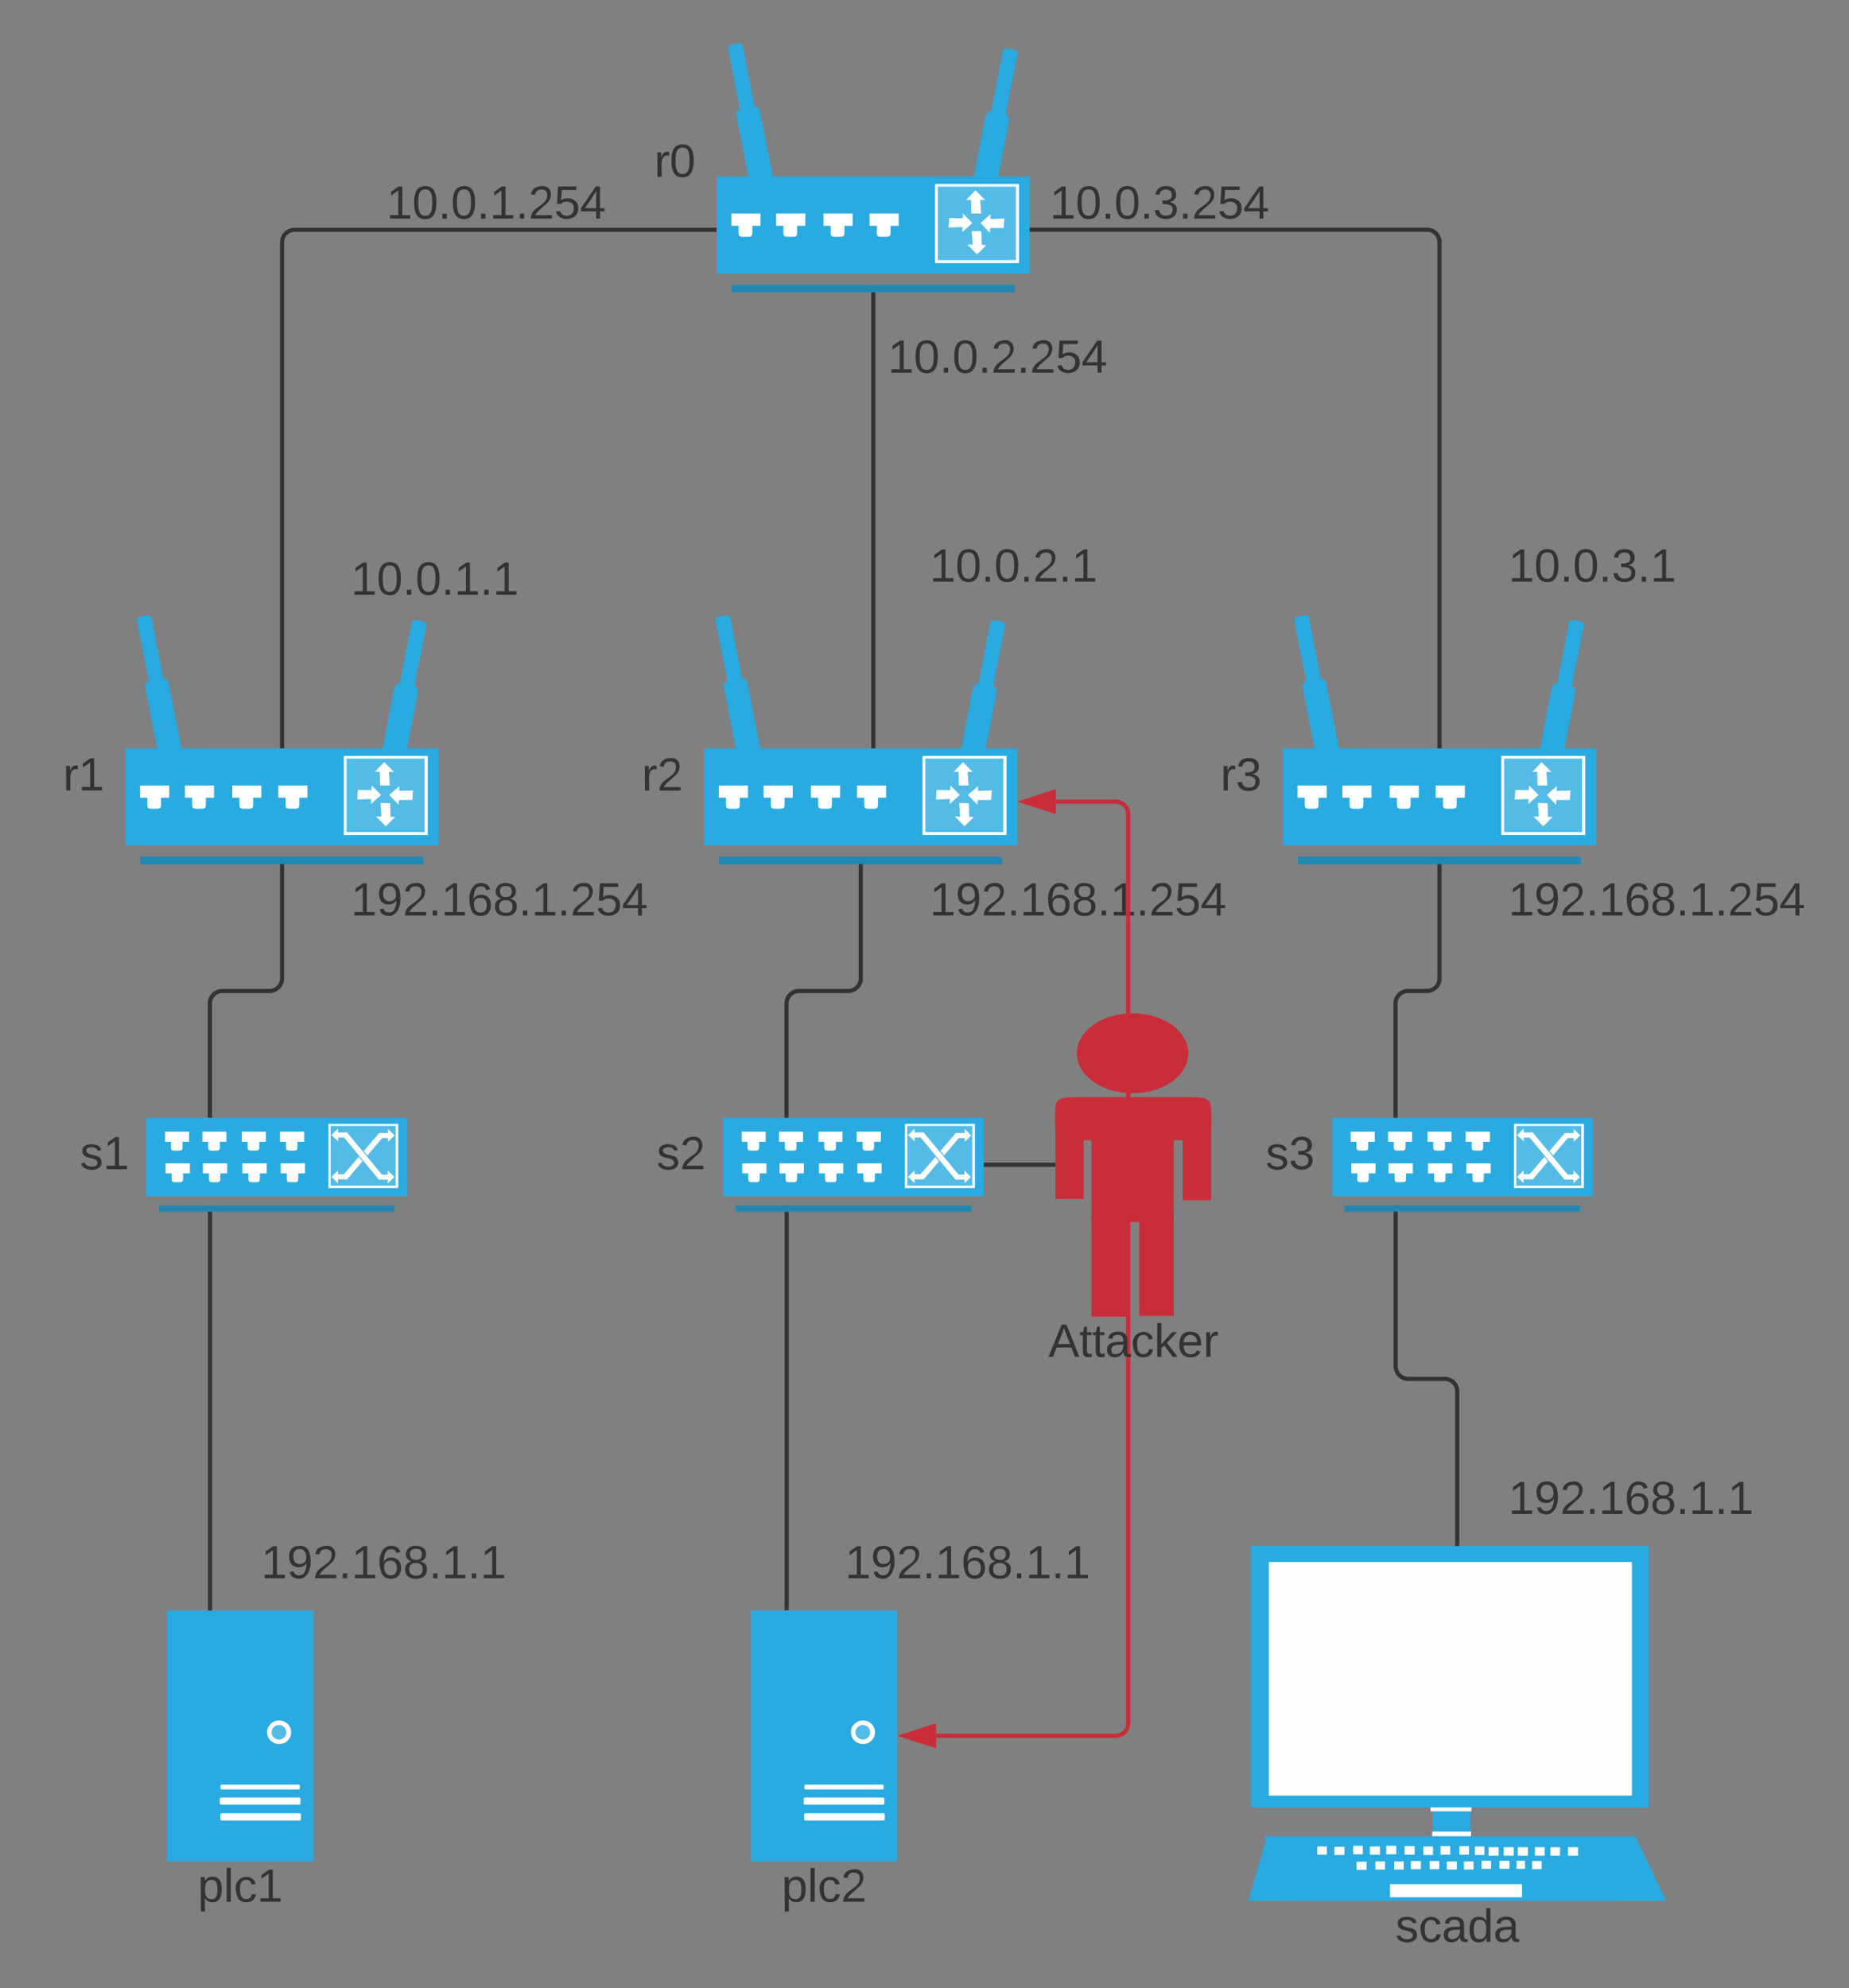 <svg xmlns="http://www.w3.org/2000/svg" xmlns:xlink="http://www.w3.org/1999/xlink" xmlns:lucid="lucid" width="885" height="951.67"><rect width="100%" height="100%" fill="#808080" stroke="none"/><g transform="translate(-60 -60)" lucid:page-tab-id="YqQFZBsrfYyF"><path d="M403 144.44h149.85V191H403v-46.56z" fill="#29aae1"/><path d="M410.2 196.28h135.45v3.6H410.2v-3.6z" fill="#2188b4"/><path d="M410.05 162.2H424v5.88h-13.95v-5.88z" fill="#fff"/><path d="M416.8 166.16c3.3 0 3.3 0 3.3 3.36v.6c0 3.24 0 3.24-3.3 3.24s-3.3 0-3.3-3.24v-.6c0-3.36 0-3.36 3.3-3.36zM431.5 162.2h13.95v5.88H431.5v-5.88z" fill="#fff"/><path d="M438.25 166.16c3.3 0 3.3 0 3.3 3.36v.6c0 3.24 0 3.24-3.3 3.24s-3.3 0-3.3-3.24v-.6c0-3.36 0-3.36 3.3-3.36zM454.15 162.2h13.95v5.88h-13.95v-5.88z" fill="#fff"/><path d="M460.9 166.16c3.3 0 3.3 0 3.3 3.36v.6c0 3.24 0 3.24-3.3 3.24s-3.3 0-3.3-3.24v-.6c0-3.36 0-3.36 3.3-3.36zM476.2 162.2h13.95v5.88H476.2v-5.88z" fill="#fff"/><path d="M482.95 166.16c3.3 0 3.3 0 3.3 3.36v.6c0 3.24 0 3.24-3.3 3.24s-3.3 0-3.3-3.24v-.6c0-3.36 0-3.36 3.3-3.36z" fill="#fff"/><path d="M537.85 113.96c5.7 1.08 5.7 1.08 4.65 6.6l-5.4 27.48c-1.05 5.64-1.05 5.64-6.75 4.56-5.55-1.08-5.55-1.08-4.5-6.6l5.25-27.6c1.2-5.52 1.2-5.52 6.75-4.44z" fill="#29aae1"/><path d="M543.85 83.48c3.45.72 3.45.72 2.85 4.08l-5.7 28.68c-.6 3.36-.6 3.36-4.05 2.76-3.6-.72-3.6-.72-2.85-4.08l5.55-28.68c.6-3.36.6-3.36 4.2-2.76z" fill="#29aae1"/><path d="M507.55 148.04h40.2v37.92h-40.2v-37.92z" fill="#fff"/><path d="M508.9 149.36h37.35v35.16H508.9v-35.16z" fill="#54bbe7"/><path d="M526.9 151.04l-4.5 4.68h2.4l.15 6.48h4.65l-.45-6.48h2.4l-4.65-4.68zM527.65 181.76l4.5-4.44-2.25-.12-.15-6.48-4.65-.12.45 6.48H523l4.65 4.68zM529.3 166.76l4.5 4.68.15-2.28h6.45l.3-4.56-6.6.24v-1.68l.15-.72-4.95 4.32zM525.4 166.76l-4.5-4.56-.15 2.28-6.45-.12-.3 4.56 6.6-.24v1.8l-.15.72 4.95-4.44z" fill="#fff"/><path d="M417.7 111.56c5.55-1.08 5.55-1.08 6.6 4.44l5.4 27.48c1.2 5.64 1.2 5.64-4.5 6.72s-5.7 1.08-6.75-4.56l-5.4-27.48c-1.05-5.52-1.05-5.52 4.65-6.6z" fill="#29aae1"/><path d="M411.7 81.08c3.45-.72 3.45-.72 4.2 2.76l5.55 28.68c.6 3.36.6 3.36-2.85 4.08-3.45.6-3.45.6-4.05-2.76l-5.7-28.68c-.6-3.48-.6-3.48 2.85-4.08z" fill="#29aae1"/><path d="M363 126c0-3.3 2.7-6 6-6h28c3.3 0 6 2.7 6 6v28c0 3.3-2.7 6-6 6h-28c-3.3 0-6-2.7-6-6z" stroke="#000" stroke-opacity="0" stroke-width="3" fill="#fff" fill-opacity="0"/><use xlink:href="#a" transform="matrix(1,0,0,1,368,125) translate(5.154 19.653)"/><path d="M436.52 640.96v188.87" stroke="#333" stroke-width="2" fill="none"/><path d="M437.52 640.98h-2v-1.02h2zm0-3.95h-2v-.07h2zM437.52 830.83h-2v-1.02h2z" fill="#333"/><path d="M140 830.83h70.07v120.12H140V830.83z" fill="#29aae1"/><path d="M166.74 914.23h35.63c1.12 0 1.12 0 1.12 1.2 0 1.08 0 1.08-1.13 1.08h-35.63c-1.2 0-1.2 0-1.2-1.07 0-1.2 0-1.2 1.2-1.2zM166.8 920.35h35.5c1.54 0 1.54 0 1.54 1.56v.37c0 1.56 0 1.56-1.54 1.56h-35.5c-1.6 0-1.6 0-1.6-1.56v-.36c0-1.55 0-1.55 1.6-1.55zM166.95 927.9h35.56c1.55 0 1.55 0 1.55 1.57v.36c0 1.56 0 1.56-1.54 1.56h-35.55c-1.54 0-1.54 0-1.54-1.57v-.36c0-1.56 0-1.56 1.55-1.56zM199.36 889.15c0 3.12-2.52 5.64-5.74 5.64s-5.8-2.53-5.8-5.65c0-3.12 2.58-5.64 5.8-5.64 3.22 0 5.74 2.53 5.74 5.65z" fill="#fff"/><path d="M197.05 889.15c0 1.92-1.54 3.48-3.5 3.48s-3.57-1.56-3.57-3.48 1.6-3.48 3.57-3.48c1.96 0 3.5 1.56 3.5 3.48z" fill="#54bbe7"/><use xlink:href="#b" transform="matrix(1,0,0,1,110,950.833) translate(44.66 19.444)"/><path d="M180 785.17c0-3.32 2.7-6 6-6h128c3.3 0 6 2.68 6 6v51.33c0 3.3-2.7 6-6 6H186c-3.3 0-6-2.7-6-6z" stroke="#000" stroke-opacity="0" stroke-width="3" fill="#fff" fill-opacity="0"/><use xlink:href="#c" transform="matrix(1,0,0,1,185,784.167) translate(0 31.278)"/><path d="M120 418.2h149.85v46.55H120V418.2z" fill="#29aae1"/><path d="M127.2 470.03h135.45v3.6H127.2v-3.6z" fill="#2188b4"/><path d="M127.05 435.95H141v5.88h-13.95v-5.88z" fill="#fff"/><path d="M133.8 439.9c3.3 0 3.3 0 3.3 3.37v.6c0 3.24 0 3.24-3.3 3.24s-3.3 0-3.3-3.23v-.6c0-3.36 0-3.36 3.3-3.36zM148.5 435.95h13.95v5.88H148.5v-5.88z" fill="#fff"/><path d="M155.25 439.9c3.3 0 3.3 0 3.3 3.37v.6c0 3.24 0 3.24-3.3 3.24s-3.3 0-3.3-3.23v-.6c0-3.36 0-3.36 3.3-3.36zM171.15 435.95h13.95v5.88h-13.95v-5.88z" fill="#fff"/><path d="M177.9 439.9c3.3 0 3.3 0 3.3 3.37v.6c0 3.24 0 3.24-3.3 3.24s-3.3 0-3.3-3.23v-.6c0-3.36 0-3.36 3.3-3.36zM193.2 435.95h13.95v5.88H193.2v-5.88z" fill="#fff"/><path d="M199.95 439.9c3.3 0 3.3 0 3.3 3.37v.6c0 3.24 0 3.24-3.3 3.24s-3.3 0-3.3-3.23v-.6c0-3.36 0-3.36 3.3-3.36z" fill="#fff"/><path d="M254.85 387.7c5.7 1.1 5.7 1.1 4.65 6.6l-5.4 27.5c-1.05 5.63-1.05 5.63-6.75 4.55-5.55-1.08-5.55-1.08-4.5-6.6l5.25-27.6c1.2-5.52 1.2-5.52 6.75-4.44z" fill="#29aae1"/><path d="M260.85 357.23c3.45.72 3.45.72 2.85 4.08L258 390c-.6 3.35-.6 3.35-4.05 2.75-3.6-.72-3.6-.72-2.85-4.08l5.55-28.68c.6-3.37.6-3.37 4.2-2.77z" fill="#29aae1"/><path d="M224.55 421.8h40.2v37.9h-40.2v-37.9z" fill="#fff"/><path d="M225.9 423.1h37.35v35.17H225.9V423.1z" fill="#54bbe7"/><path d="M243.9 424.8l-4.5 4.67h2.4l.15 6.48h4.65l-.45-6.48h2.4l-4.65-4.68zM244.65 455.5l4.5-4.43-2.25-.12-.15-6.48-4.65-.12.45 6.48H240l4.65 4.68zM246.3 440.5l4.5 4.7.15-2.3h6.45l.3-4.55-6.6.24v-1.7l.15-.7-4.95 4.3zM242.4 440.5l-4.5-4.55-.15 2.28-6.45-.12-.3 4.57 6.6-.24v1.8l-.15.72 4.95-4.44z" fill="#fff"/><path d="M134.7 385.3c5.55-1.07 5.55-1.07 6.6 4.45l5.4 27.48c1.2 5.64 1.2 5.64-4.5 6.72s-5.7 1.08-6.75-4.56l-5.4-27.5c-1.05-5.5-1.05-5.5 4.65-6.6z" fill="#29aae1"/><path d="M128.7 354.83c3.45-.72 3.45-.72 4.2 2.76l5.55 28.67c.6 3.36.6 3.36-2.85 4.08-3.45.6-3.45.6-4.05-2.76l-5.7-28.7c-.6-3.47-.6-3.47 2.85-4.07z" fill="#29aae1"/><path d="M80 408.08c0-3.3 2.7-6 6-6h28c3.3 0 6 2.7 6 6v51.34c0 3.3-2.7 6-6 6H86c-3.3 0-6-2.7-6-6z" stroke="#000" stroke-opacity="0" stroke-width="3" fill="#fff" fill-opacity="0"/><use xlink:href="#d" transform="matrix(1,0,0,1,85,407.083) translate(5.154 31.278)"/><path d="M223 479.75c0-3.3 2.7-6 6-6h128c3.3 0 6 2.7 6 6v28c0 3.3-2.7 6-6 6H229c-3.3 0-6-2.7-6-6z" stroke="#000" stroke-opacity="0" stroke-width="3" fill="#fff" fill-opacity="0"/><use xlink:href="#e" transform="matrix(1,0,0,1,228,478.75) translate(0 19.444)"/><path d="M223 326c0-3.3 2.7-6 6-6h128c3.3 0 6 2.7 6 6v28c0 3.3-2.7 6-6 6H229c-3.3 0-6-2.7-6-6z" stroke="#000" stroke-opacity="0" stroke-width="3" fill="#fff" fill-opacity="0"/><use xlink:href="#f" transform="matrix(1,0,0,1,228,325) translate(0 19.653)"/><path d="M130 595h124.88v37.7H130V595z" fill="#29aae1"/><path d="M136 637.03h112.88v2.93H136v-2.93z" fill="#2188b4"/><path d="M139 601.66h11.5v4.86H139v-4.86z" fill="#fff"/><path d="M144.5 604.95c2.88 0 2.88 0 2.88 2.65v.5c0 2.65 0 2.65-2.88 2.65-2.75 0-2.75 0-2.75-2.65v-.5c0-2.65 0-2.65 2.75-2.65zM156.88 601.66h11.5v4.86h-11.5v-4.86z" fill="#fff"/><path d="M162.5 604.95c2.75 0 2.75 0 2.75 2.65v.5c0 2.65 0 2.65-2.75 2.65-2.88 0-2.88 0-2.88-2.65v-.5c0-2.65 0-2.65 2.88-2.65zM175.75 601.66h11.5v4.86h-11.5v-4.86z" fill="#fff"/><path d="M181.38 604.95c2.75 0 2.75 0 2.75 2.65v.5c0 2.65 0 2.65-2.75 2.65-2.88 0-2.88 0-2.88-2.65v-.5c0-2.65 0-2.65 2.88-2.65zM194 601.66h11.63v4.86H194v-4.86z" fill="#fff"/><path d="M199.63 604.95c2.75 0 2.75 0 2.75 2.65v.5c0 2.65 0 2.65-2.75 2.65s-2.75 0-2.75-2.65v-.5c0-2.65 0-2.65 2.75-2.65zM217.13 597.92h33.5v30.74h-33.5v-30.74z" fill="#fff"/><path d="M218.25 598.96h31.13v28.53h-31.13v-28.54z" fill="#54bbe7"/><path d="M139.25 616.83h11.63v4.8h-11.63v-4.8z" fill="#fff"/><path d="M144.88 620.07c2.75 0 2.75 0 2.75 2.65v.5c0 2.65 0 2.65-2.75 2.65s-2.75 0-2.75-2.65v-.5c0-2.65 0-2.65 2.75-2.65zM157.13 616.83h11.62v4.8h-11.63v-4.8z" fill="#fff"/><path d="M162.75 620.07c2.75 0 2.75 0 2.75 2.65v.5c0 2.65 0 2.65-2.75 2.65s-2.75 0-2.75-2.65v-.5c0-2.65 0-2.65 2.75-2.65zM176 616.83h11.63v4.8H176v-4.8z" fill="#fff"/><path d="M181.63 620.07c2.75 0 2.75 0 2.75 2.65v.5c0 2.65 0 2.65-2.75 2.65s-2.75 0-2.75-2.65v-.5c0-2.65 0-2.65 2.75-2.65zM194.38 616.83H206v4.8h-11.63v-4.8z" fill="#fff"/><path d="M200 620.07c2.75 0 2.75 0 2.75 2.65v.5c0 2.65 0 2.65-2.75 2.65s-2.75 0-2.75-2.65v-.5c0-2.65 0-2.65 2.75-2.65zM221.75 600.26l-3.13 3.07 3.25 3-.12-6.07zM221.75 620.25l-3.13 3.05 3.13 3.02v-6.08zM245.63 626.37l3.12-3.02-3.13-3.06v6.07zM245.75 606.48l3.13-3.02-3.13-3.06v6.08z" fill="#fff"/><path d="M221.5 602.07h4.75v2.42h-4.75v-2.43zM241.5 602.3h4.63v2.42h-4.63v-2.43zM221.5 622.04h4.63v2.44h-4.63v-2.44zM241.38 622.23H246v2.42h-4.63v-2.42z" fill="#fff"/><path d="M224 603.68l2.13-1.6 17.37 20.95-2.13 1.63L224 603.67z" fill="#fff"/><path d="M241.5 602.3l2 1.75-17.38 20.47-2.12-1.75 17.5-20.48z" fill="#fff"/><path d="M234.13 610.9l2 2.46-.38.27-2-2.48.38-.26zM231.88 613.23l2 2.47-.38.27-2-2.48.38-.27z" fill="#54bbe7"/><path d="M90 601c0-3.3 2.7-6 6-6h28c3.3 0 6 2.7 6 6v28c0 3.3-2.7 6-6 6H96c-3.3 0-6-2.7-6-6z" stroke="#000" stroke-opacity="0" stroke-width="3" fill="#fff" fill-opacity="0"/><use xlink:href="#g" transform="matrix(1,0,0,1,95,600) translate(3.272 19.653)"/><path d="M397 418.2h149.85v46.55H397V418.2z" fill="#29aae1"/><path d="M404.2 470.03h135.45v3.6H404.2v-3.6z" fill="#2188b4"/><path d="M404.05 435.95H418v5.88h-13.95v-5.88z" fill="#fff"/><path d="M410.8 439.9c3.3 0 3.3 0 3.3 3.37v.6c0 3.24 0 3.24-3.3 3.24s-3.3 0-3.3-3.23v-.6c0-3.36 0-3.36 3.3-3.36zM425.5 435.95h13.95v5.88H425.5v-5.88z" fill="#fff"/><path d="M432.25 439.9c3.3 0 3.3 0 3.3 3.37v.6c0 3.24 0 3.24-3.3 3.24s-3.3 0-3.3-3.23v-.6c0-3.36 0-3.36 3.3-3.36zM448.15 435.95h13.95v5.88h-13.95v-5.88z" fill="#fff"/><path d="M454.9 439.9c3.3 0 3.3 0 3.3 3.37v.6c0 3.24 0 3.24-3.3 3.24s-3.3 0-3.3-3.23v-.6c0-3.36 0-3.36 3.3-3.36zM470.2 435.95h13.95v5.88H470.2v-5.88z" fill="#fff"/><path d="M476.95 439.9c3.3 0 3.3 0 3.3 3.37v.6c0 3.24 0 3.24-3.3 3.24s-3.3 0-3.3-3.23v-.6c0-3.36 0-3.36 3.3-3.36z" fill="#fff"/><path d="M531.85 387.7c5.7 1.1 5.7 1.1 4.65 6.6l-5.4 27.5c-1.05 5.63-1.05 5.63-6.75 4.55-5.55-1.08-5.55-1.08-4.5-6.6l5.25-27.6c1.2-5.52 1.2-5.52 6.75-4.44z" fill="#29aae1"/><path d="M537.85 357.23c3.45.72 3.45.72 2.85 4.08L535 390c-.6 3.35-.6 3.35-4.05 2.75-3.6-.72-3.6-.72-2.85-4.08l5.55-28.68c.6-3.37.6-3.37 4.2-2.77z" fill="#29aae1"/><path d="M501.55 421.8h40.2v37.9h-40.2v-37.9z" fill="#fff"/><path d="M502.9 423.1h37.35v35.17H502.9V423.1z" fill="#54bbe7"/><path d="M520.9 424.8l-4.5 4.67h2.4l.15 6.48h4.65l-.45-6.48h2.4l-4.65-4.68zM521.65 455.5l4.5-4.43-2.25-.12-.15-6.48-4.65-.12.45 6.48H517l4.65 4.68zM523.3 440.5l4.5 4.7.15-2.3h6.45l.3-4.55-6.6.24v-1.7l.15-.7-4.95 4.3zM519.4 440.5l-4.5-4.55-.15 2.28-6.45-.12-.3 4.57 6.6-.24v1.8l-.15.72 4.95-4.44z" fill="#fff"/><path d="M411.7 385.3c5.55-1.07 5.55-1.07 6.6 4.45l5.4 27.48c1.2 5.64 1.2 5.64-4.5 6.72s-5.7 1.08-6.75-4.56l-5.4-27.5c-1.05-5.5-1.05-5.5 4.65-6.6z" fill="#29aae1"/><path d="M405.7 354.83c3.45-.72 3.45-.72 4.2 2.76l5.55 28.67c.6 3.36.6 3.36-2.85 4.08-3.45.6-3.45.6-4.05-2.76l-5.7-28.7c-.6-3.47-.6-3.47 2.85-4.07z" fill="#29aae1"/><path d="M357 419.75c0-3.3 2.7-6 6-6h28c3.3 0 6 2.7 6 6v28c0 3.3-2.7 6-6 6h-28c-3.3 0-6-2.7-6-6z" stroke="#000" stroke-opacity="0" stroke-width="3" fill="#fff" fill-opacity="0"/><use xlink:href="#h" transform="matrix(1,0,0,1,362,418.75) translate(5.154 19.653)"/><path d="M500 479.75c0-3.3 2.7-6 6-6h128c3.3 0 6 2.7 6 6v28c0 3.3-2.7 6-6 6H506c-3.3 0-6-2.7-6-6z" stroke="#000" stroke-opacity="0" stroke-width="3" fill="#fff" fill-opacity="0"/><use xlink:href="#e" transform="matrix(1,0,0,1,505,478.75) translate(0 19.444)"/><path d="M500 319.75c0-3.3 2.7-6 6-6h128c3.3 0 6 2.7 6 6v28c0 3.3-2.7 6-6 6H506c-3.3 0-6-2.7-6-6z" stroke="#000" stroke-opacity="0" stroke-width="3" fill="#fff" fill-opacity="0"/><use xlink:href="#i" transform="matrix(1,0,0,1,505,318.75) translate(0 19.653)"/><path d="M674 418.2h149.85v46.55H674V418.2z" fill="#29aae1"/><path d="M681.2 470.03h135.45v3.6H681.2v-3.6z" fill="#2188b4"/><path d="M681.05 435.95H695v5.88h-13.95v-5.88z" fill="#fff"/><path d="M687.8 439.9c3.3 0 3.3 0 3.3 3.37v.6c0 3.24 0 3.24-3.3 3.24s-3.3 0-3.3-3.23v-.6c0-3.36 0-3.36 3.3-3.36zM702.5 435.95h13.95v5.88H702.5v-5.88z" fill="#fff"/><path d="M709.25 439.9c3.3 0 3.3 0 3.3 3.37v.6c0 3.24 0 3.24-3.3 3.24s-3.3 0-3.3-3.23v-.6c0-3.36 0-3.36 3.3-3.36zM725.15 435.95h13.95v5.88h-13.95v-5.88z" fill="#fff"/><path d="M731.9 439.9c3.3 0 3.3 0 3.3 3.37v.6c0 3.24 0 3.24-3.3 3.24s-3.3 0-3.3-3.23v-.6c0-3.36 0-3.36 3.3-3.36zM747.2 435.95h13.95v5.88H747.2v-5.88z" fill="#fff"/><path d="M753.95 439.9c3.3 0 3.3 0 3.3 3.37v.6c0 3.24 0 3.24-3.3 3.24s-3.3 0-3.3-3.23v-.6c0-3.36 0-3.36 3.3-3.36z" fill="#fff"/><path d="M808.85 387.7c5.7 1.1 5.7 1.1 4.65 6.6l-5.4 27.5c-1.05 5.63-1.05 5.63-6.75 4.55-5.55-1.08-5.55-1.08-4.5-6.6l5.25-27.6c1.2-5.52 1.2-5.52 6.75-4.44z" fill="#29aae1"/><path d="M814.85 357.23c3.45.72 3.45.72 2.85 4.08L812 390c-.6 3.35-.6 3.35-4.05 2.75-3.6-.72-3.6-.72-2.85-4.08l5.55-28.68c.6-3.37.6-3.37 4.2-2.77z" fill="#29aae1"/><path d="M778.55 421.8h40.2v37.9h-40.2v-37.9z" fill="#fff"/><path d="M779.9 423.1h37.35v35.17H779.9V423.1z" fill="#54bbe7"/><path d="M797.9 424.8l-4.5 4.67h2.4l.15 6.48h4.65l-.45-6.48h2.4l-4.65-4.68zM798.65 455.5l4.5-4.43-2.25-.12-.15-6.48-4.65-.12.45 6.48H794l4.65 4.68zM800.3 440.5l4.5 4.7.15-2.3h6.45l.3-4.55-6.6.24v-1.7l.15-.7-4.95 4.3zM796.4 440.5l-4.5-4.55-.15 2.28-6.45-.12-.3 4.57 6.6-.24v1.8l-.15.72 4.95-4.44z" fill="#fff"/><path d="M688.7 385.3c5.55-1.07 5.55-1.07 6.6 4.45l5.4 27.48c1.2 5.64 1.2 5.64-4.5 6.72s-5.7 1.08-6.75-4.56l-5.4-27.5c-1.05-5.5-1.05-5.5 4.65-6.6z" fill="#29aae1"/><path d="M682.7 354.83c3.45-.72 3.45-.72 4.2 2.76l5.55 28.67c.6 3.36.6 3.36-2.85 4.08-3.45.6-3.45.6-4.05-2.76l-5.7-28.7c-.6-3.47-.6-3.47 2.85-4.07z" fill="#29aae1"/><path d="M634 419.75c0-3.3 2.7-6 6-6h28c3.3 0 6 2.7 6 6v28c0 3.3-2.7 6-6 6h-28c-3.3 0-6-2.7-6-6z" stroke="#000" stroke-opacity="0" stroke-width="3" fill="#fff" fill-opacity="0"/><use xlink:href="#j" transform="matrix(1,0,0,1,639,418.75) translate(5.154 19.653)"/><path d="M777 479.75c0-3.3 2.7-6 6-6h128c3.3 0 6 2.7 6 6v28c0 3.3-2.7 6-6 6H783c-3.3 0-6-2.7-6-6z" stroke="#000" stroke-opacity="0" stroke-width="3" fill="#fff" fill-opacity="0"/><use xlink:href="#e" transform="matrix(1,0,0,1,782,478.75) translate(0 19.444)"/><path d="M777 319.75c0-3.3 2.7-6 6-6h128c3.3 0 6 2.7 6 6v28c0 3.3-2.7 6-6 6H783c-3.3 0-6-2.7-6-6z" stroke="#000" stroke-opacity="0" stroke-width="3" fill="#fff" fill-opacity="0"/><use xlink:href="#k" transform="matrix(1,0,0,1,782,318.75) translate(0 19.653)"/><path d="M406 595h124.88v37.7H406V595z" fill="#29aae1"/><path d="M412 637.03h112.88v2.93H412v-2.93z" fill="#2188b4"/><path d="M415 601.66h11.5v4.86H415v-4.86z" fill="#fff"/><path d="M420.5 604.95c2.88 0 2.88 0 2.88 2.65v.5c0 2.65 0 2.65-2.88 2.65-2.75 0-2.75 0-2.75-2.65v-.5c0-2.65 0-2.65 2.75-2.65zM432.88 601.66h11.5v4.86h-11.5v-4.86z" fill="#fff"/><path d="M438.5 604.95c2.75 0 2.75 0 2.75 2.65v.5c0 2.65 0 2.65-2.75 2.65-2.88 0-2.88 0-2.88-2.65v-.5c0-2.65 0-2.65 2.88-2.65zM451.75 601.66h11.5v4.86h-11.5v-4.86z" fill="#fff"/><path d="M457.38 604.95c2.75 0 2.75 0 2.75 2.65v.5c0 2.65 0 2.65-2.75 2.65-2.88 0-2.88 0-2.88-2.65v-.5c0-2.65 0-2.65 2.88-2.65zM470 601.66h11.63v4.86H470v-4.86z" fill="#fff"/><path d="M475.63 604.95c2.75 0 2.75 0 2.75 2.65v.5c0 2.65 0 2.65-2.75 2.65s-2.75 0-2.75-2.65v-.5c0-2.65 0-2.65 2.75-2.65zM493.13 597.92h33.5v30.74h-33.5v-30.74z" fill="#fff"/><path d="M494.25 598.96h31.13v28.53h-31.13v-28.54z" fill="#54bbe7"/><path d="M415.25 616.83h11.63v4.8h-11.63v-4.8z" fill="#fff"/><path d="M420.88 620.07c2.75 0 2.75 0 2.75 2.65v.5c0 2.65 0 2.65-2.75 2.65s-2.75 0-2.75-2.65v-.5c0-2.65 0-2.65 2.75-2.65zM433.13 616.83h11.62v4.8h-11.63v-4.8z" fill="#fff"/><path d="M438.75 620.07c2.75 0 2.75 0 2.75 2.65v.5c0 2.65 0 2.65-2.75 2.65s-2.75 0-2.75-2.65v-.5c0-2.65 0-2.65 2.75-2.65zM452 616.83h11.63v4.8H452v-4.8z" fill="#fff"/><path d="M457.63 620.07c2.75 0 2.75 0 2.75 2.65v.5c0 2.65 0 2.65-2.75 2.65s-2.75 0-2.75-2.65v-.5c0-2.65 0-2.65 2.75-2.65zM470.38 616.83H482v4.8h-11.63v-4.8z" fill="#fff"/><path d="M476 620.07c2.75 0 2.75 0 2.75 2.65v.5c0 2.65 0 2.65-2.75 2.65s-2.75 0-2.75-2.65v-.5c0-2.65 0-2.65 2.75-2.65zM497.75 600.26l-3.13 3.07 3.25 3-.12-6.07zM497.75 620.25l-3.13 3.05 3.13 3.02v-6.08zM521.63 626.37l3.12-3.02-3.13-3.06v6.07zM521.75 606.48l3.13-3.02-3.13-3.06v6.08z" fill="#fff"/><path d="M497.5 602.07h4.75v2.42h-4.75v-2.43zM517.5 602.3h4.63v2.42h-4.63v-2.43zM497.5 622.04h4.63v2.44h-4.63v-2.44zM517.38 622.23H522v2.42h-4.63v-2.42z" fill="#fff"/><path d="M500 603.68l2.13-1.6 17.37 20.95-2.13 1.63L500 603.67z" fill="#fff"/><path d="M517.5 602.3l2 1.75-17.38 20.47-2.12-1.75 17.5-20.48z" fill="#fff"/><path d="M510.13 610.9l2 2.46-.38.27-2-2.48.38-.26zM507.88 613.23l2 2.47-.38.27-2-2.48.38-.27z" fill="#54bbe7"/><path d="M366 601c0-3.3 2.7-6 6-6h28c3.3 0 6 2.7 6 6v28c0 3.3-2.7 6-6 6h-28c-3.3 0-6-2.7-6-6z" stroke="#000" stroke-opacity="0" stroke-width="3" fill="#fff" fill-opacity="0"/><use xlink:href="#l" transform="matrix(1,0,0,1,371,600) translate(3.272 19.653)"/><path d="M419.46 830.83h70.07v120.12h-70.07V830.83z" fill="#29aae1"/><path d="M446.2 914.23h35.63c1.12 0 1.12 0 1.12 1.2 0 1.08 0 1.08-1.12 1.08H446.2c-1.2 0-1.2 0-1.2-1.07 0-1.2 0-1.2 1.2-1.2zM446.27 920.35h35.5c1.53 0 1.53 0 1.53 1.56v.37c0 1.56 0 1.56-1.54 1.56h-35.5c-1.6 0-1.6 0-1.6-1.56v-.36c0-1.55 0-1.55 1.6-1.55zM446.4 927.9h35.57c1.54 0 1.54 0 1.54 1.57v.36c0 1.56 0 1.56-1.53 1.56H446.4c-1.53 0-1.53 0-1.53-1.57v-.36c0-1.56 0-1.56 1.54-1.56zM478.82 889.15c0 3.12-2.52 5.64-5.74 5.64s-5.8-2.53-5.8-5.65c0-3.12 2.58-5.64 5.8-5.64 3.22 0 5.74 2.53 5.74 5.65z" fill="#fff"/><path d="M476.5 889.15c0 1.92-1.53 3.48-3.5 3.48-1.95 0-3.56-1.56-3.56-3.48s1.6-3.48 3.57-3.48c1.97 0 3.5 1.56 3.5 3.48z" fill="#54bbe7"/><use xlink:href="#m" transform="matrix(1,0,0,1,389.465,950.833) translate(44.66 19.444)"/><path d="M459.46 785.17c0-3.32 2.7-6 6-6h128c3.32 0 6 2.68 6 6v51.33c0 3.3-2.68 6-6 6h-128c-3.3 0-6-2.7-6-6z" stroke="#000" stroke-opacity="0" stroke-width="3" fill="#fff" fill-opacity="0"/><use xlink:href="#c" transform="matrix(1,0,0,1,464.465,784.167) translate(0 31.278)"/><path d="M697.5 595h124.88v37.7H697.5V595z" fill="#29aae1"/><path d="M703.5 637.03h112.88v2.93H703.5v-2.93z" fill="#2188b4"/><path d="M706.5 601.66H718v4.86h-11.5v-4.86z" fill="#fff"/><path d="M712 604.95c2.88 0 2.88 0 2.88 2.65v.5c0 2.65 0 2.65-2.88 2.65-2.75 0-2.75 0-2.75-2.65v-.5c0-2.65 0-2.65 2.75-2.65zM724.38 601.66h11.5v4.86h-11.5v-4.86z" fill="#fff"/><path d="M730 604.95c2.75 0 2.75 0 2.75 2.65v.5c0 2.65 0 2.65-2.75 2.65-2.88 0-2.88 0-2.88-2.65v-.5c0-2.65 0-2.65 2.88-2.65zM743.25 601.66h11.5v4.86h-11.5v-4.86z" fill="#fff"/><path d="M748.88 604.95c2.75 0 2.75 0 2.75 2.65v.5c0 2.65 0 2.65-2.75 2.65-2.88 0-2.88 0-2.88-2.65v-.5c0-2.65 0-2.65 2.88-2.65zM761.5 601.66h11.63v4.86H761.5v-4.86z" fill="#fff"/><path d="M767.13 604.95c2.75 0 2.75 0 2.75 2.65v.5c0 2.65 0 2.65-2.75 2.65s-2.75 0-2.75-2.65v-.5c0-2.65 0-2.65 2.75-2.65zM784.63 597.92h33.5v30.74h-33.5v-30.74z" fill="#fff"/><path d="M785.75 598.96h31.13v28.53h-31.13v-28.54z" fill="#54bbe7"/><path d="M706.75 616.83h11.63v4.8h-11.63v-4.8z" fill="#fff"/><path d="M712.38 620.07c2.75 0 2.75 0 2.75 2.65v.5c0 2.65 0 2.65-2.75 2.65s-2.75 0-2.75-2.65v-.5c0-2.65 0-2.65 2.75-2.65zM724.63 616.83h11.62v4.8h-11.63v-4.8z" fill="#fff"/><path d="M730.25 620.07c2.75 0 2.75 0 2.75 2.65v.5c0 2.65 0 2.65-2.75 2.65s-2.75 0-2.75-2.65v-.5c0-2.65 0-2.65 2.75-2.65zM743.5 616.83h11.63v4.8H743.5v-4.8z" fill="#fff"/><path d="M749.13 620.07c2.75 0 2.75 0 2.75 2.65v.5c0 2.65 0 2.65-2.75 2.65s-2.75 0-2.75-2.65v-.5c0-2.65 0-2.65 2.75-2.65zM761.88 616.83h11.62v4.8h-11.63v-4.8z" fill="#fff"/><path d="M767.5 620.07c2.75 0 2.75 0 2.75 2.65v.5c0 2.65 0 2.65-2.75 2.65s-2.75 0-2.75-2.65v-.5c0-2.65 0-2.65 2.75-2.65zM789.25 600.26l-3.13 3.07 3.25 3-.12-6.07zM789.25 620.25l-3.13 3.05 3.13 3.02v-6.08zM813.13 626.37l3.12-3.02-3.13-3.06v6.07zM813.25 606.48l3.13-3.02-3.13-3.06v6.08z" fill="#fff"/><path d="M789 602.07h4.75v2.42H789v-2.43zM809 602.3h4.63v2.42H809v-2.43zM789 622.04h4.63v2.44H789v-2.44zM808.88 622.23h4.62v2.42h-4.63v-2.42z" fill="#fff"/><path d="M791.5 603.68l2.13-1.6L811 623.02l-2.13 1.63-17.37-20.98z" fill="#fff"/><path d="M809 602.3l2 1.75-17.38 20.47-2.12-1.75L809 602.3z" fill="#fff"/><path d="M801.63 610.9l2 2.46-.38.27-2-2.48.38-.26zM799.38 613.23l2 2.47-.38.27-2-2.48.38-.27z" fill="#54bbe7"/><path d="M657.5 601c0-3.3 2.7-6 6-6h28c3.3 0 6 2.7 6 6v28c0 3.3-2.7 6-6 6h-28c-3.3 0-6-2.7-6-6z" stroke="#000" stroke-opacity="0" stroke-width="3" fill="#fff" fill-opacity="0"/><use xlink:href="#n" transform="matrix(1,0,0,1,662.5,600) translate(3.272 19.653)"/><path d="M160.52 640.96v188.87" stroke="#333" stroke-width="2" fill="none"/><path d="M161.52 640.98h-2v-1.02h2zm0-3.95h-2v-.07h2zM161.52 830.83h-2v-1.02h2z" fill="#333"/><path d="M478 200.88v216.3" stroke="#333" stroke-width="2" fill="none"/><path d="M479 200.9h-2v-1.02h2zM479 418.2h-2v-1.04h2z" fill="#333"/><path d="M472 474.63v53.7c0 3.3-2.7 6-6 6h-23.54c-3.32 0-6 2.67-6 6V594" stroke="#333" stroke-width="2" fill="none"/><path d="M473 474.66h-2v-1.03h2zM437.46 595h-2v-1.03h2z" fill="#333"/><path d="M745.7 925.12h18v13.94h-18v-13.94zM658.7 800h190.4v125.12H658.7V800z" fill="#29aae1"/><path d="M667.3 807.65h173.8V919.5H667.3V807.66z" fill="#fff" fill-opacity=".98"/><path d="M666.1 939.9h173.6l-8.6 29.93H657.5l8.6-29.92z" fill="#29aae1"/><path d="M665.1 938.9h177.6l14.8 30.93H679.9l-14.8-30.94z" fill="#29aae1"/><path d="M725.3 961.84h63.2v6.3h-63.2v-6.3zM690.5 943.82h4.6v3.9h-4.6v-3.9zM698.7 944h4.8v3.9h-4.8V944zM709.3 951.13h4.8v3.9h-4.8v-3.9zM707.7 943.48h4.6v4.08h-4.6v-4.08zM715.7 943.82h4.8v3.9h-4.8v-3.9zM723.5 943.48h4.8v4.08h-4.8v-4.08zM772.5 944.16h4.8v4.08h-4.8v-4.08zM779.7 944.16h4.8v4.08h-4.8v-4.08zM786.5 944.16h4.8v4.08h-4.8v-4.08zM794.7 944.16h4.6v4.08h-4.6v-4.08zM802.1 944.16h4.6v4.08h-4.6v-4.08zM793.3 950.8h4.6v3.9h-4.6v-3.9zM810.5 944.16h4.8v4.08h-4.8v-4.08zM718.3 950.96h4.6v3.9h-4.6v-3.9zM727.3 950.96h4.6v3.9h-4.6v-3.9zM785.9 950.62h4v3.9h-4v-3.9zM777.7 950.62h4.8v3.9h-4.8v-3.9zM732.3 943.65h4.8v4.08h-4.8v-4.08zM741.3 943.82h4.6v4.08h-4.6v-4.08zM749.5 943.65h4.6v4.08h-4.6v-4.08zM758.5 943.65h4.6v4.08h-4.6v-4.08zM765.9 943.82h4.6v4.08h-4.6v-4.08zM735.3 950.8h4.8v3.9h-4.8v-3.9zM744.3 950.8h4.6v3.9h-4.6v-3.9zM752.5 950.96h4.8v3.9h-4.8v-3.9zM760.7 950.96h4.6v3.9h-4.6v-3.9zM769.1 950.62h4.6v3.9h-4.6v-3.9z" fill="#fff"/><path d="M657.7 969.83l199.8-.68-14.2-30.26-177 .33-8.6 30.6z" fill="none"/><path d="M744.7 925.12h19.6V927h-19.6v-1.88zM745.5 936.68h18.6v2.2h-18.6v-2.2z" fill="#fff"/><use xlink:href="#o" transform="matrix(1,0,0,1,627.5,970) translate(100.37 19.444)"/><path d="M777 766c0-3.3 2.7-6 6-6h128c3.3 0 6 2.7 6 6v28c0 3.3-2.7 6-6 6H783c-3.3 0-6-2.7-6-6z" stroke="#000" stroke-opacity="0" stroke-width="3" fill="#fff" fill-opacity="0"/><use xlink:href="#c" transform="matrix(1,0,0,1,782,765) translate(0 19.653)"/><path d="M195 474.63v53.7c0 3.3-2.7 6-6 6h-22.54c-3.32 0-6 2.67-6 6V594" stroke="#333" stroke-width="2" fill="none"/><path d="M196 474.66h-2v-1.03h2zM161.46 595h-2v-1.03h2z" fill="#333"/><path d="M553.85 169.94H743c3.3 0 6 2.7 6 6V417.2" stroke="#333" stroke-width="2" fill="none"/><path d="M553.88 170.94h-1.03v-2h1.03zM750 418.2h-2v-1.04h2z" fill="#333"/><path d="M728.02 640.96v73.02c0 3.3 2.7 6 6 6h17.48c3.3 0 6 2.68 6 6V799" stroke="#333" stroke-width="2" fill="none"/><path d="M729.02 640.98h-2v-1.02h2zm0-3.95h-2v-.07h2zM758.5 800h-2v-1.03h2z" fill="#333"/><path d="M402 170H201c-3.3 0-6 2.7-6 6v241.2" stroke="#333" stroke-width="2" fill="none"/><path d="M403 171h-1.03v-2H403zM196 418.2h-2v-1.04h2z" fill="#333"/><path d="M749 474.63v53.7c0 3.3-2.7 6-6 6h-9.04c-3.32 0-6 2.67-6 6V594" stroke="#333" stroke-width="2" fill="none"/><path d="M750 474.66h-2v-1.03h2zM728.96 595h-2v-1.03h2z" fill="#333"/><path d="M240 146c0-3.3 2.7-6 6-6h128c3.3 0 6 2.7 6 6v28c0 3.3-2.7 6-6 6H246c-3.3 0-6-2.7-6-6z" stroke="#000" stroke-opacity="0" stroke-width="3" fill="#fff" fill-opacity="0"/><use xlink:href="#p" transform="matrix(1,0,0,1,245,145) translate(0 19.653)"/><path d="M557.5 146c0-3.3 2.7-6 6-6h128c3.3 0 6 2.7 6 6v28c0 3.3-2.7 6-6 6h-128c-3.3 0-6-2.7-6-6z" stroke="#000" stroke-opacity="0" stroke-width="3" fill="#fff" fill-opacity="0"/><use xlink:href="#q" transform="matrix(1,0,0,1,562.5,145) translate(0 19.653)"/><path d="M480 219.75c0-3.3 2.7-6 6-6h128c3.3 0 6 2.7 6 6v28c0 3.3-2.7 6-6 6H486c-3.3 0-6-2.7-6-6z" stroke="#000" stroke-opacity="0" stroke-width="3" fill="#fff" fill-opacity="0"/><use xlink:href="#r" transform="matrix(1,0,0,1,485,218.75) translate(0 19.653)"/><path d="M564.15 617.5h-32.27" stroke="#333" stroke-width="2" fill="none"/><path d="M565.15 618.5h-1.03v-2h1.03zM531.9 618.5h-1.02v-2h1.02z" fill="#333"/><path d="M565.35 443.7H594c3.3 0 6 2.68 6 6v435.13c0 3.32-2.7 6-6 6h-85.96" stroke="#c92d39" stroke-width="2" fill="none"/><path d="M550.1 443.7l14.25-4.65v9.28zM492.77 890.83l14.27-4.63v9.27z" stroke="#c92d39" stroke-width="2" fill="#c92d39"/><path d="M628.75 564.14c0 10.6-11.92 19.14-26.63 19.14-14.77 0-26.7-8.55-26.7-19.14 0-10.6 11.93-19.14 26.7-19.14 14.7 0 26.63 8.55 26.63 19.14zM579.25 585.16h46.27c14.25 0 14.25 0 14.25 10.3s0 10.3-14.25 10.3h-46.27c-14.25 0-14.25 0-14.25-10.3s0-10.3 14.25-10.3z" fill="#c92d39"/><path d="M582.4 602.42h39.38v42.5H582.4v-42.5z" fill="#c92d39"/><path d="M582.4 643.3h17.77v46.85H582.4V643.3zM605.27 643.75h16.5v46.1h-16.5v-46.1zM565.15 592.85h13.5v41.03h-13.5v-41.03zM626.05 593.43h13.65v41.04h-13.65v-41.04z" fill="#c92d39"/><use xlink:href="#s" transform="matrix(1,0,0,1,535,690) translate(26.79 19.444)"/><defs><path fill="#333" d="M114-163C36-179 61-72 57 0H25l-1-190h30c1 12-1 29 2 39 6-27 23-49 58-41v29" id="t"/><path fill="#333" d="M101-251c68 0 85 55 85 127S166 4 100 4C33 4 14-52 14-124c0-73 17-127 87-127zm-1 229c47 0 54-49 54-102s-4-102-53-102c-51 0-55 48-55 102 0 53 5 102 54 102" id="u"/><g id="a"><use transform="matrix(0.062,0,0,0.062,0,0)" xlink:href="#t"/><use transform="matrix(0.062,0,0,0.062,7.346,0)" xlink:href="#u"/></g><path fill="#333" d="M115-194c55 1 70 41 70 98S169 2 115 4C84 4 66-9 55-30l1 105H24l-1-265h31l2 30c10-21 28-34 59-34zm-8 174c40 0 45-34 45-75s-6-73-45-74c-42 0-51 32-51 76 0 43 10 73 51 73" id="v"/><path fill="#333" d="M24 0v-261h32V0H24" id="w"/><path fill="#333" d="M96-169c-40 0-48 33-48 73s9 75 48 75c24 0 41-14 43-38l32 2c-6 37-31 61-74 61-59 0-76-41-82-99-10-93 101-131 147-64 4 7 5 14 7 22l-32 3c-4-21-16-35-41-35" id="x"/><path fill="#333" d="M27 0v-27h64v-190l-56 39v-29l58-41h29v221h61V0H27" id="y"/><g id="b"><use transform="matrix(0.062,0,0,0.062,0,0)" xlink:href="#v"/><use transform="matrix(0.062,0,0,0.062,12.346,0)" xlink:href="#w"/><use transform="matrix(0.062,0,0,0.062,17.222,0)" xlink:href="#x"/><use transform="matrix(0.062,0,0,0.062,28.333,0)" xlink:href="#y"/></g><path fill="#333" d="M99-251c64 0 84 50 84 122C183-37 130 33 47-8c-14-7-20-23-25-40l30-5c6 39 69 39 84 7 9-19 16-44 16-74-10 22-31 35-62 35-49 0-73-33-73-83 0-54 28-83 82-83zm-1 141c31-1 51-18 51-49 0-36-14-67-51-67-34 0-49 23-49 58 0 34 15 58 49 58" id="z"/><path fill="#333" d="M101-251c82-7 93 87 43 132L82-64C71-53 59-42 53-27h129V0H18c2-99 128-94 128-182 0-28-16-43-45-43s-46 15-49 41l-32-3c6-41 34-60 81-64" id="A"/><path fill="#333" d="M33 0v-38h34V0H33" id="B"/><path fill="#333" d="M110-160c48 1 74 30 74 79 0 53-28 85-80 85-65 0-83-55-86-122-5-90 50-162 133-122 14 7 22 21 27 39l-31 6c-5-40-67-38-82-6-9 19-15 44-15 74 11-20 30-34 60-33zm-7 138c34 0 49-23 49-58s-16-56-50-56c-29 0-50 16-49 49 1 36 15 65 50 65" id="C"/><path fill="#333" d="M134-131c28 9 52 24 51 62-1 50-34 73-85 73S17-19 16-69c0-36 21-54 49-61-75-25-45-126 34-121 46 3 78 18 79 63 0 33-17 51-44 57zm-34-11c31 1 46-15 46-44 0-28-17-43-47-42-29 0-46 13-45 42 1 28 16 44 46 44zm1 122c35 0 51-18 51-52 0-30-18-46-53-46-33 0-51 17-51 47 0 34 19 51 53 51" id="D"/><g id="c"><use transform="matrix(0.062,0,0,0.062,0,0)" xlink:href="#y"/><use transform="matrix(0.062,0,0,0.062,12.346,0)" xlink:href="#z"/><use transform="matrix(0.062,0,0,0.062,24.691,0)" xlink:href="#A"/><use transform="matrix(0.062,0,0,0.062,37.037,0)" xlink:href="#B"/><use transform="matrix(0.062,0,0,0.062,43.21,0)" xlink:href="#y"/><use transform="matrix(0.062,0,0,0.062,55.556,0)" xlink:href="#C"/><use transform="matrix(0.062,0,0,0.062,67.901,0)" xlink:href="#D"/><use transform="matrix(0.062,0,0,0.062,80.247,0)" xlink:href="#B"/><use transform="matrix(0.062,0,0,0.062,86.42,0)" xlink:href="#y"/><use transform="matrix(0.062,0,0,0.062,98.765,0)" xlink:href="#B"/><use transform="matrix(0.062,0,0,0.062,104.938,0)" xlink:href="#y"/></g><g id="d"><use transform="matrix(0.062,0,0,0.062,0,0)" xlink:href="#t"/><use transform="matrix(0.062,0,0,0.062,7.346,0)" xlink:href="#y"/></g><path fill="#333" d="M54-142c48-35 137-8 131 61C196 18 31 33 14-55l32-4c7 23 22 37 52 37 35-1 51-22 54-58 4-55-73-65-99-34H22l8-134h141v27H59" id="E"/><path fill="#333" d="M155-56V0h-30v-56H8v-25l114-167h33v167h35v25h-35zm-30-156c-27 46-58 90-88 131h88v-131" id="F"/><g id="e"><use transform="matrix(0.062,0,0,0.062,0,0)" xlink:href="#y"/><use transform="matrix(0.062,0,0,0.062,12.346,0)" xlink:href="#z"/><use transform="matrix(0.062,0,0,0.062,24.691,0)" xlink:href="#A"/><use transform="matrix(0.062,0,0,0.062,37.037,0)" xlink:href="#B"/><use transform="matrix(0.062,0,0,0.062,43.21,0)" xlink:href="#y"/><use transform="matrix(0.062,0,0,0.062,55.556,0)" xlink:href="#C"/><use transform="matrix(0.062,0,0,0.062,67.901,0)" xlink:href="#D"/><use transform="matrix(0.062,0,0,0.062,80.247,0)" xlink:href="#B"/><use transform="matrix(0.062,0,0,0.062,86.42,0)" xlink:href="#y"/><use transform="matrix(0.062,0,0,0.062,98.765,0)" xlink:href="#B"/><use transform="matrix(0.062,0,0,0.062,104.938,0)" xlink:href="#A"/><use transform="matrix(0.062,0,0,0.062,117.284,0)" xlink:href="#E"/><use transform="matrix(0.062,0,0,0.062,129.63,0)" xlink:href="#F"/></g><g id="f"><use transform="matrix(0.062,0,0,0.062,0,0)" xlink:href="#y"/><use transform="matrix(0.062,0,0,0.062,12.346,0)" xlink:href="#u"/><use transform="matrix(0.062,0,0,0.062,24.691,0)" xlink:href="#B"/><use transform="matrix(0.062,0,0,0.062,30.864,0)" xlink:href="#u"/><use transform="matrix(0.062,0,0,0.062,43.21,0)" xlink:href="#B"/><use transform="matrix(0.062,0,0,0.062,49.383,0)" xlink:href="#y"/><use transform="matrix(0.062,0,0,0.062,61.728,0)" xlink:href="#B"/><use transform="matrix(0.062,0,0,0.062,67.901,0)" xlink:href="#y"/></g><path fill="#333" d="M135-143c-3-34-86-38-87 0 15 53 115 12 119 90S17 21 10-45l28-5c4 36 97 45 98 0-10-56-113-15-118-90-4-57 82-63 122-42 12 7 21 19 24 35" id="G"/><g id="g"><use transform="matrix(0.062,0,0,0.062,0,0)" xlink:href="#G"/><use transform="matrix(0.062,0,0,0.062,11.111,0)" xlink:href="#y"/></g><g id="h"><use transform="matrix(0.062,0,0,0.062,0,0)" xlink:href="#t"/><use transform="matrix(0.062,0,0,0.062,7.346,0)" xlink:href="#A"/></g><g id="i"><use transform="matrix(0.062,0,0,0.062,0,0)" xlink:href="#y"/><use transform="matrix(0.062,0,0,0.062,12.346,0)" xlink:href="#u"/><use transform="matrix(0.062,0,0,0.062,24.691,0)" xlink:href="#B"/><use transform="matrix(0.062,0,0,0.062,30.864,0)" xlink:href="#u"/><use transform="matrix(0.062,0,0,0.062,43.21,0)" xlink:href="#B"/><use transform="matrix(0.062,0,0,0.062,49.383,0)" xlink:href="#A"/><use transform="matrix(0.062,0,0,0.062,61.728,0)" xlink:href="#B"/><use transform="matrix(0.062,0,0,0.062,67.901,0)" xlink:href="#y"/></g><path fill="#333" d="M126-127c33 6 58 20 58 59 0 88-139 92-164 29-3-8-5-16-6-25l32-3c6 27 21 44 54 44 32 0 52-15 52-46 0-38-36-46-79-43v-28c39 1 72-4 72-42 0-27-17-43-46-43-28 0-47 15-49 41l-32-3c6-42 35-63 81-64 48-1 79 21 79 65 0 36-21 52-52 59" id="H"/><g id="j"><use transform="matrix(0.062,0,0,0.062,0,0)" xlink:href="#t"/><use transform="matrix(0.062,0,0,0.062,7.346,0)" xlink:href="#H"/></g><g id="k"><use transform="matrix(0.062,0,0,0.062,0,0)" xlink:href="#y"/><use transform="matrix(0.062,0,0,0.062,12.346,0)" xlink:href="#u"/><use transform="matrix(0.062,0,0,0.062,24.691,0)" xlink:href="#B"/><use transform="matrix(0.062,0,0,0.062,30.864,0)" xlink:href="#u"/><use transform="matrix(0.062,0,0,0.062,43.21,0)" xlink:href="#B"/><use transform="matrix(0.062,0,0,0.062,49.383,0)" xlink:href="#H"/><use transform="matrix(0.062,0,0,0.062,61.728,0)" xlink:href="#B"/><use transform="matrix(0.062,0,0,0.062,67.901,0)" xlink:href="#y"/></g><g id="l"><use transform="matrix(0.062,0,0,0.062,0,0)" xlink:href="#G"/><use transform="matrix(0.062,0,0,0.062,11.111,0)" xlink:href="#A"/></g><g id="m"><use transform="matrix(0.062,0,0,0.062,0,0)" xlink:href="#v"/><use transform="matrix(0.062,0,0,0.062,12.346,0)" xlink:href="#w"/><use transform="matrix(0.062,0,0,0.062,17.222,0)" xlink:href="#x"/><use transform="matrix(0.062,0,0,0.062,28.333,0)" xlink:href="#A"/></g><g id="n"><use transform="matrix(0.062,0,0,0.062,0,0)" xlink:href="#G"/><use transform="matrix(0.062,0,0,0.062,11.111,0)" xlink:href="#H"/></g><path fill="#333" d="M141-36C126-15 110 5 73 4 37 3 15-17 15-53c-1-64 63-63 125-63 3-35-9-54-41-54-24 1-41 7-42 31l-33-3c5-37 33-52 76-52 45 0 72 20 72 64v82c-1 20 7 32 28 27v20c-31 9-61-2-59-35zM48-53c0 20 12 33 32 33 41-3 63-29 60-74-43 2-92-5-92 41" id="I"/><path fill="#333" d="M85-194c31 0 48 13 60 33l-1-100h32l1 261h-30c-2-10 0-23-3-31C134-8 116 4 85 4 32 4 16-35 15-94c0-66 23-100 70-100zm9 24c-40 0-46 34-46 75 0 40 6 74 45 74 42 0 51-32 51-76 0-42-9-74-50-73" id="J"/><g id="o"><use transform="matrix(0.062,0,0,0.062,0,0)" xlink:href="#G"/><use transform="matrix(0.062,0,0,0.062,11.111,0)" xlink:href="#x"/><use transform="matrix(0.062,0,0,0.062,22.222,0)" xlink:href="#I"/><use transform="matrix(0.062,0,0,0.062,34.568,0)" xlink:href="#J"/><use transform="matrix(0.062,0,0,0.062,46.914,0)" xlink:href="#I"/></g><g id="p"><use transform="matrix(0.062,0,0,0.062,0,0)" xlink:href="#y"/><use transform="matrix(0.062,0,0,0.062,12.346,0)" xlink:href="#u"/><use transform="matrix(0.062,0,0,0.062,24.691,0)" xlink:href="#B"/><use transform="matrix(0.062,0,0,0.062,30.864,0)" xlink:href="#u"/><use transform="matrix(0.062,0,0,0.062,43.21,0)" xlink:href="#B"/><use transform="matrix(0.062,0,0,0.062,49.383,0)" xlink:href="#y"/><use transform="matrix(0.062,0,0,0.062,61.728,0)" xlink:href="#B"/><use transform="matrix(0.062,0,0,0.062,67.901,0)" xlink:href="#A"/><use transform="matrix(0.062,0,0,0.062,80.247,0)" xlink:href="#E"/><use transform="matrix(0.062,0,0,0.062,92.593,0)" xlink:href="#F"/></g><g id="q"><use transform="matrix(0.062,0,0,0.062,0,0)" xlink:href="#y"/><use transform="matrix(0.062,0,0,0.062,12.346,0)" xlink:href="#u"/><use transform="matrix(0.062,0,0,0.062,24.691,0)" xlink:href="#B"/><use transform="matrix(0.062,0,0,0.062,30.864,0)" xlink:href="#u"/><use transform="matrix(0.062,0,0,0.062,43.21,0)" xlink:href="#B"/><use transform="matrix(0.062,0,0,0.062,49.383,0)" xlink:href="#H"/><use transform="matrix(0.062,0,0,0.062,61.728,0)" xlink:href="#B"/><use transform="matrix(0.062,0,0,0.062,67.901,0)" xlink:href="#A"/><use transform="matrix(0.062,0,0,0.062,80.247,0)" xlink:href="#E"/><use transform="matrix(0.062,0,0,0.062,92.593,0)" xlink:href="#F"/></g><g id="r"><use transform="matrix(0.062,0,0,0.062,0,0)" xlink:href="#y"/><use transform="matrix(0.062,0,0,0.062,12.346,0)" xlink:href="#u"/><use transform="matrix(0.062,0,0,0.062,24.691,0)" xlink:href="#B"/><use transform="matrix(0.062,0,0,0.062,30.864,0)" xlink:href="#u"/><use transform="matrix(0.062,0,0,0.062,43.21,0)" xlink:href="#B"/><use transform="matrix(0.062,0,0,0.062,49.383,0)" xlink:href="#A"/><use transform="matrix(0.062,0,0,0.062,61.728,0)" xlink:href="#B"/><use transform="matrix(0.062,0,0,0.062,67.901,0)" xlink:href="#A"/><use transform="matrix(0.062,0,0,0.062,80.247,0)" xlink:href="#E"/><use transform="matrix(0.062,0,0,0.062,92.593,0)" xlink:href="#F"/></g><path fill="#333" d="M205 0l-28-72H64L36 0H1l101-248h38L239 0h-34zm-38-99l-47-123c-12 45-31 82-46 123h93" id="K"/><path fill="#333" d="M59-47c-2 24 18 29 38 22v24C64 9 27 4 27-40v-127H5v-23h24l9-43h21v43h35v23H59v120" id="L"/><path fill="#333" d="M143 0L79-87 56-68V0H24v-261h32v163l83-92h37l-77 82L181 0h-38" id="M"/><path fill="#333" d="M100-194c63 0 86 42 84 106H49c0 40 14 67 53 68 26 1 43-12 49-29l28 8c-11 28-37 45-77 45C44 4 14-33 15-96c1-61 26-98 85-98zm52 81c6-60-76-77-97-28-3 7-6 17-6 28h103" id="N"/><g id="s"><use transform="matrix(0.062,0,0,0.062,0,0)" xlink:href="#K"/><use transform="matrix(0.062,0,0,0.062,14.815,0)" xlink:href="#L"/><use transform="matrix(0.062,0,0,0.062,20.988,0)" xlink:href="#L"/><use transform="matrix(0.062,0,0,0.062,27.16,0)" xlink:href="#I"/><use transform="matrix(0.062,0,0,0.062,39.506,0)" xlink:href="#x"/><use transform="matrix(0.062,0,0,0.062,50.617,0)" xlink:href="#M"/><use transform="matrix(0.062,0,0,0.062,61.728,0)" xlink:href="#N"/><use transform="matrix(0.062,0,0,0.062,74.074,0)" xlink:href="#t"/></g></defs></g></svg>